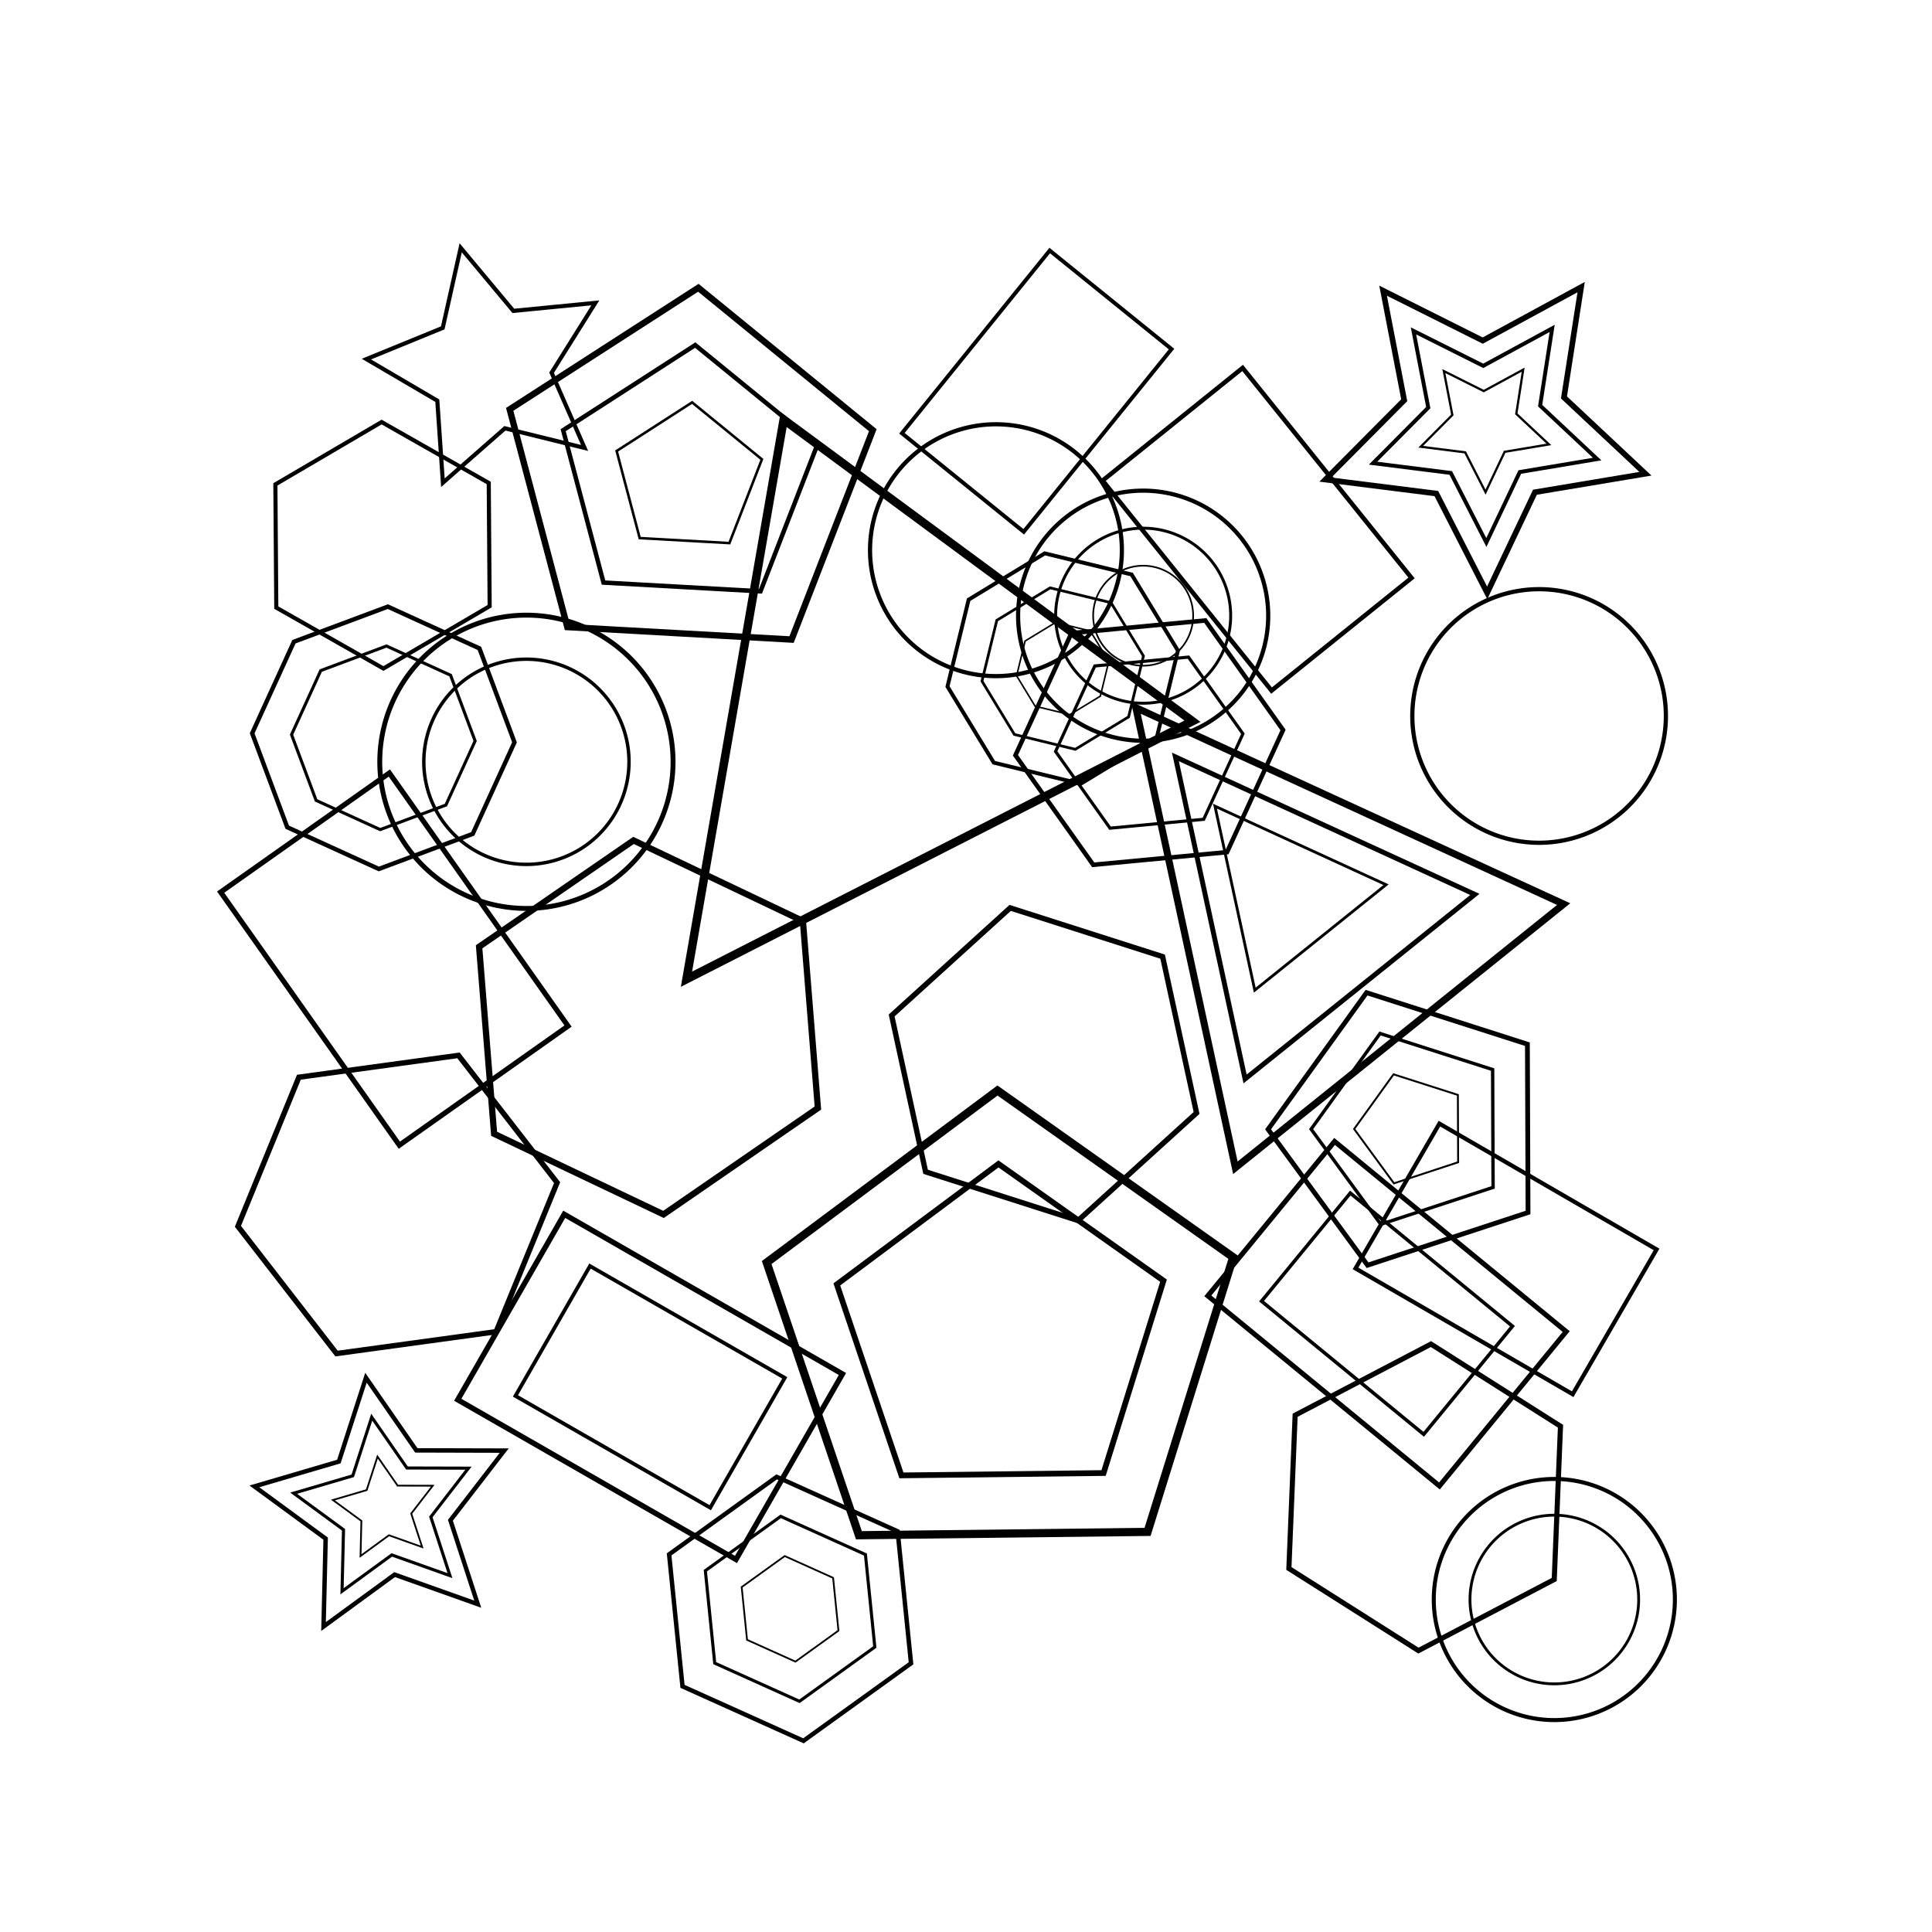 <svg baseProfile="full" height="400" version="1.1" width="400" xmlns="http://www.w3.org/2000/svg" xmlns:ev="http://www.w3.org/2001/xml-events" xmlns:xlink="http://www.w3.org/1999/xlink"><defs /><rect fill="white" height="100%" width="100%" x="0" y="0" /><path d="M0,-30 L30,30 L-30,30 Z" fill="none" stroke="black" transform="translate(173.349,160.415) rotate(216.419) scale(1.753)" /><g><path d="M0,-30 L30,30 L-30,30 Z" fill="none" stroke="black" transform="translate(262.46,180.495) rotate(321.23) scale(1.453)" /><path d="M0,-30 L30,30 L-30,30 Z" fill="none" stroke="black" transform="translate(262.46,180.495) rotate(321.23) scale(1.017)" /><path d="M0,-30 L30,30 L-30,30 Z" fill="none" stroke="black" transform="translate(262.46,180.495) rotate(321.23) scale(0.581)" /></g><g><path d="M0.0,-30.0 L28.5,-9.3 L17.6,24.3 L-17.6,24.3 L-28.5,-9.3 Z" fill="none" stroke="black" transform="translate(142.432,99.127) rotate(147.199) scale(1.32)" /><path d="M0.0,-30.0 L28.5,-9.3 L17.6,24.3 L-17.6,24.3 L-28.5,-9.3 Z" fill="none" stroke="black" transform="translate(142.432,99.127) rotate(147.199) scale(0.924)" /><path d="M0.0,-30.0 L28.5,-9.3 L17.6,24.3 L-17.6,24.3 L-28.5,-9.3 Z" fill="none" stroke="black" transform="translate(142.432,99.127) rotate(147.199) scale(0.528)" /></g><g><path d="M0.0,-30.0 L28.5,-9.3 L17.6,24.3 L-17.6,24.3 L-28.5,-9.3 Z" fill="none" stroke="black" transform="translate(292.241,233.7) rotate(269.786) scale(0.99)" /><path d="M0.0,-30.0 L28.5,-9.3 L17.6,24.3 L-17.6,24.3 L-28.5,-9.3 Z" fill="none" stroke="black" transform="translate(292.241,233.7) rotate(269.786) scale(0.693)" /><path d="M0.0,-30.0 L28.5,-9.3 L17.6,24.3 L-17.6,24.3 L-28.5,-9.3 Z" fill="none" stroke="black" transform="translate(292.241,233.7) rotate(269.786) scale(0.396)" /></g><g><path d="M0.0,-30.0 L28.5,-9.3 L17.6,24.3 L-17.6,24.3 L-28.5,-9.3 Z" fill="none" stroke="black" transform="translate(207.196,276.497) rotate(287.306) scale(1.692)" /><path d="M0.0,-30.0 L28.5,-9.3 L17.6,24.3 L-17.6,24.3 L-28.5,-9.3 Z" fill="none" stroke="black" transform="translate(207.196,276.497) rotate(287.306) scale(1.185)" /></g><path d="M-30,-20 h60 v40 h-60 Z" fill="none" stroke="black" transform="translate(260.266,109.578) rotate(231.188) scale(0.93)" /><g><path d="M-30,-20 h60 v40 h-60 Z" fill="none" stroke="black" transform="translate(134.597,287.14) rotate(29.856) scale(1.107)" /><path d="M-30,-20 h60 v40 h-60 Z" fill="none" stroke="black" transform="translate(134.597,287.14) rotate(29.856) scale(0.775)" /></g><path d="M-30,-20 h60 v40 h-60 Z" fill="none" stroke="black" transform="translate(311.811,260.647) rotate(30.083) scale(0.866)" /><path d="M-30,-20 h60 v40 h-60 Z" fill="none" stroke="black" transform="translate(214.642,80.986) rotate(308.972) scale(0.811)" /><path d="M-30,-20 h60 v40 h-60 Z" fill="none" stroke="black" transform="translate(81.645,198.569) rotate(54.774) scale(1.069)" /><g><path d="M-30,-20 h60 v40 h-60 Z" fill="none" stroke="black" transform="translate(287.166,271.987) rotate(39.381) scale(1.034)" /><path d="M-30,-20 h60 v40 h-60 Z" fill="none" stroke="black" transform="translate(287.166,271.987) rotate(39.381) scale(0.724)" /></g><path d="M0.0,-30.0 L8.8,-12.1 L28.5,-9.3 L14.3,4.6 L17.6,24.3 L0.0,15.0 L-17.6,24.3 L-14.3,4.6 L-28.5,-9.3 L-8.8,-12.1 Z" fill="none" stroke="black" transform="translate(101.445,76.208) rotate(58.243) scale(0.855)" /><g><path d="M0.0,-30.0 L8.8,-12.1 L28.5,-9.3 L14.3,4.6 L17.6,24.3 L0.0,15.0 L-17.6,24.3 L-14.3,4.6 L-28.5,-9.3 L-8.8,-12.1 Z" fill="none" stroke="black" transform="translate(307.338,87.951) rotate(250.997) scale(1.161)" /><path d="M0.0,-30.0 L8.8,-12.1 L28.5,-9.3 L14.3,4.6 L17.6,24.3 L0.0,15.0 L-17.6,24.3 L-14.3,4.6 L-28.5,-9.3 L-8.8,-12.1 Z" fill="none" stroke="black" transform="translate(307.338,87.951) rotate(250.997) scale(0.813)" /><path d="M0.0,-30.0 L8.8,-12.1 L28.5,-9.3 L14.3,4.6 L17.6,24.3 L0.0,15.0 L-17.6,24.3 L-14.3,4.6 L-28.5,-9.3 L-8.8,-12.1 Z" fill="none" stroke="black" transform="translate(307.338,87.951) rotate(250.997) scale(0.465)" /></g><g><path d="M0.0,-30.0 L8.8,-12.1 L28.5,-9.3 L14.3,4.6 L17.6,24.3 L0.0,15.0 L-17.6,24.3 L-14.3,4.6 L-28.5,-9.3 L-8.8,-12.1 Z" fill="none" stroke="black" transform="translate(79.745,312.44) rotate(135.765) scale(0.916)" /><path d="M0.0,-30.0 L8.8,-12.1 L28.5,-9.3 L14.3,4.6 L17.6,24.3 L0.0,15.0 L-17.6,24.3 L-14.3,4.6 L-28.5,-9.3 L-8.8,-12.1 Z" fill="none" stroke="black" transform="translate(79.745,312.44) rotate(135.765) scale(0.641)" /><path d="M0.0,-30.0 L8.8,-12.1 L28.5,-9.3 L14.3,4.6 L17.6,24.3 L0.0,15.0 L-17.6,24.3 L-14.3,4.6 L-28.5,-9.3 L-8.8,-12.1 Z" fill="none" stroke="black" transform="translate(79.745,312.44) rotate(135.765) scale(0.366)" /></g><path d="M30,0 L15,-26 L-15,-26 L-30,0 L-15,26 L15,26 Z" fill="none" stroke="black" transform="translate(134.266,212.715) rotate(145.436) scale(1.294)" /><path d="M30,0 L15,-26 L-15,-26 L-30,0 L-15,26 L15,26 Z" fill="none" stroke="black" transform="translate(216.171,220.335) rotate(77.748) scale(1.104)" /><path d="M30,0 L15,-26 L-15,-26 L-30,0 L-15,26 L15,26 Z" fill="none" stroke="black" transform="translate(79.196,112.893) rotate(149.595) scale(0.85)" /><path d="M30,0 L15,-26 L-15,-26 L-30,0 L-15,26 L15,26 Z" fill="none" stroke="black" transform="translate(294.967,310.009) rotate(332.356) scale(1.058)" /><path d="M30,0 L15,-26 L-15,-26 L-30,0 L-15,26 L15,26 Z" fill="none" stroke="black" transform="translate(82.3,249.371) rotate(232.224) scale(1.111)" /><g><path d="M30,0 L15,-26 L-15,-26 L-30,0 L-15,26 L15,26 Z" fill="none" stroke="black" transform="translate(237.938,153.755) rotate(234.615) scale(0.927)" /><path d="M30,0 L15,-26 L-15,-26 L-30,0 L-15,26 L15,26 Z" fill="none" stroke="black" transform="translate(237.938,153.755) rotate(234.615) scale(0.649)" /></g><g><path d="M30,0 L15,-26 L-15,-26 L-30,0 L-15,26 L15,26 Z" fill="none" stroke="black" transform="translate(163.576,333.094) rotate(324.226) scale(0.915)" /><path d="M30,0 L15,-26 L-15,-26 L-30,0 L-15,26 L15,26 Z" fill="none" stroke="black" transform="translate(163.576,333.094) rotate(324.226) scale(0.641)" /><path d="M30,0 L15,-26 L-15,-26 L-30,0 L-15,26 L15,26 Z" fill="none" stroke="black" transform="translate(163.576,333.094) rotate(324.226) scale(0.366)" /></g><g><path d="M0,0 m-30,0 a30,30 0 1,0 60,0 a30,30 0 1,0 -60,0" fill="none" stroke="black" transform="translate(321.807,331.165) rotate(242.47) scale(0.832)" /><path d="M0,0 m-30,0 a30,30 0 1,0 60,0 a30,30 0 1,0 -60,0" fill="none" stroke="black" transform="translate(321.807,331.165) rotate(242.47) scale(0.582)" /></g><g><path d="M0,0 m-30,0 a30,30 0 1,0 60,0 a30,30 0 1,0 -60,0" fill="none" stroke="black" transform="translate(236.679,127.475) rotate(77.663) scale(0.863)" /><path d="M0,0 m-30,0 a30,30 0 1,0 60,0 a30,30 0 1,0 -60,0" fill="none" stroke="black" transform="translate(236.679,127.475) rotate(77.663) scale(0.604)" /><path d="M0,0 m-30,0 a30,30 0 1,0 60,0 a30,30 0 1,0 -60,0" fill="none" stroke="black" transform="translate(236.679,127.475) rotate(77.663) scale(0.345)" /></g><g><path d="M0,0 m-30,0 a30,30 0 1,0 60,0 a30,30 0 1,0 -60,0" fill="none" stroke="black" transform="translate(108.988,157.722) rotate(225.649) scale(1.012)" /><path d="M0,0 m-30,0 a30,30 0 1,0 60,0 a30,30 0 1,0 -60,0" fill="none" stroke="black" transform="translate(108.988,157.722) rotate(225.649) scale(0.708)" /></g><path d="M0,0 m-30,0 a30,30 0 1,0 60,0 a30,30 0 1,0 -60,0" fill="none" stroke="black" transform="translate(206.202,113.913) rotate(213.026) scale(0.869)" /><path d="M0,0 m-30,0 a30,30 0 1,0 60,0 a30,30 0 1,0 -60,0" fill="none" stroke="black" transform="translate(318.656,148.235) rotate(226.866) scale(0.875)" /><g><path d="M27.7,-11.5 L27.7,11.5 L11.5,27.7 L-11.5,27.7 L-27.7,11.5 L-27.7,-11.5 L-11.5,-27.7 L11.5,-27.7 Z" fill="none" stroke="black" transform="translate(220.022,138.423) rotate(13.687) scale(0.805)" /><path d="M27.7,-11.5 L27.7,11.5 L11.5,27.7 L-11.5,27.7 L-27.7,11.5 L-27.7,-11.5 L-11.5,-27.7 L11.5,-27.7 Z" fill="none" stroke="black" transform="translate(220.022,138.423) rotate(13.687) scale(0.564)" /><path d="M27.7,-11.5 L27.7,11.5 L11.5,27.7 L-11.5,27.7 L-27.7,11.5 L-27.7,-11.5 L-11.5,-27.7 L11.5,-27.7 Z" fill="none" stroke="black" transform="translate(220.022,138.423) rotate(13.687) scale(0.322)" /></g><g><path d="M27.7,-11.5 L27.7,11.5 L11.5,27.7 L-11.5,27.7 L-27.7,11.5 L-27.7,-11.5 L-11.5,-27.7 L11.5,-27.7 Z" fill="none" stroke="black" transform="translate(79.365,152.754) rotate(294.518) scale(0.906)" /><path d="M27.7,-11.5 L27.7,11.5 L11.5,27.7 L-11.5,27.7 L-27.7,11.5 L-27.7,-11.5 L-11.5,-27.7 L11.5,-27.7 Z" fill="none" stroke="black" transform="translate(79.365,152.754) rotate(294.518) scale(0.634)" /></g></svg>